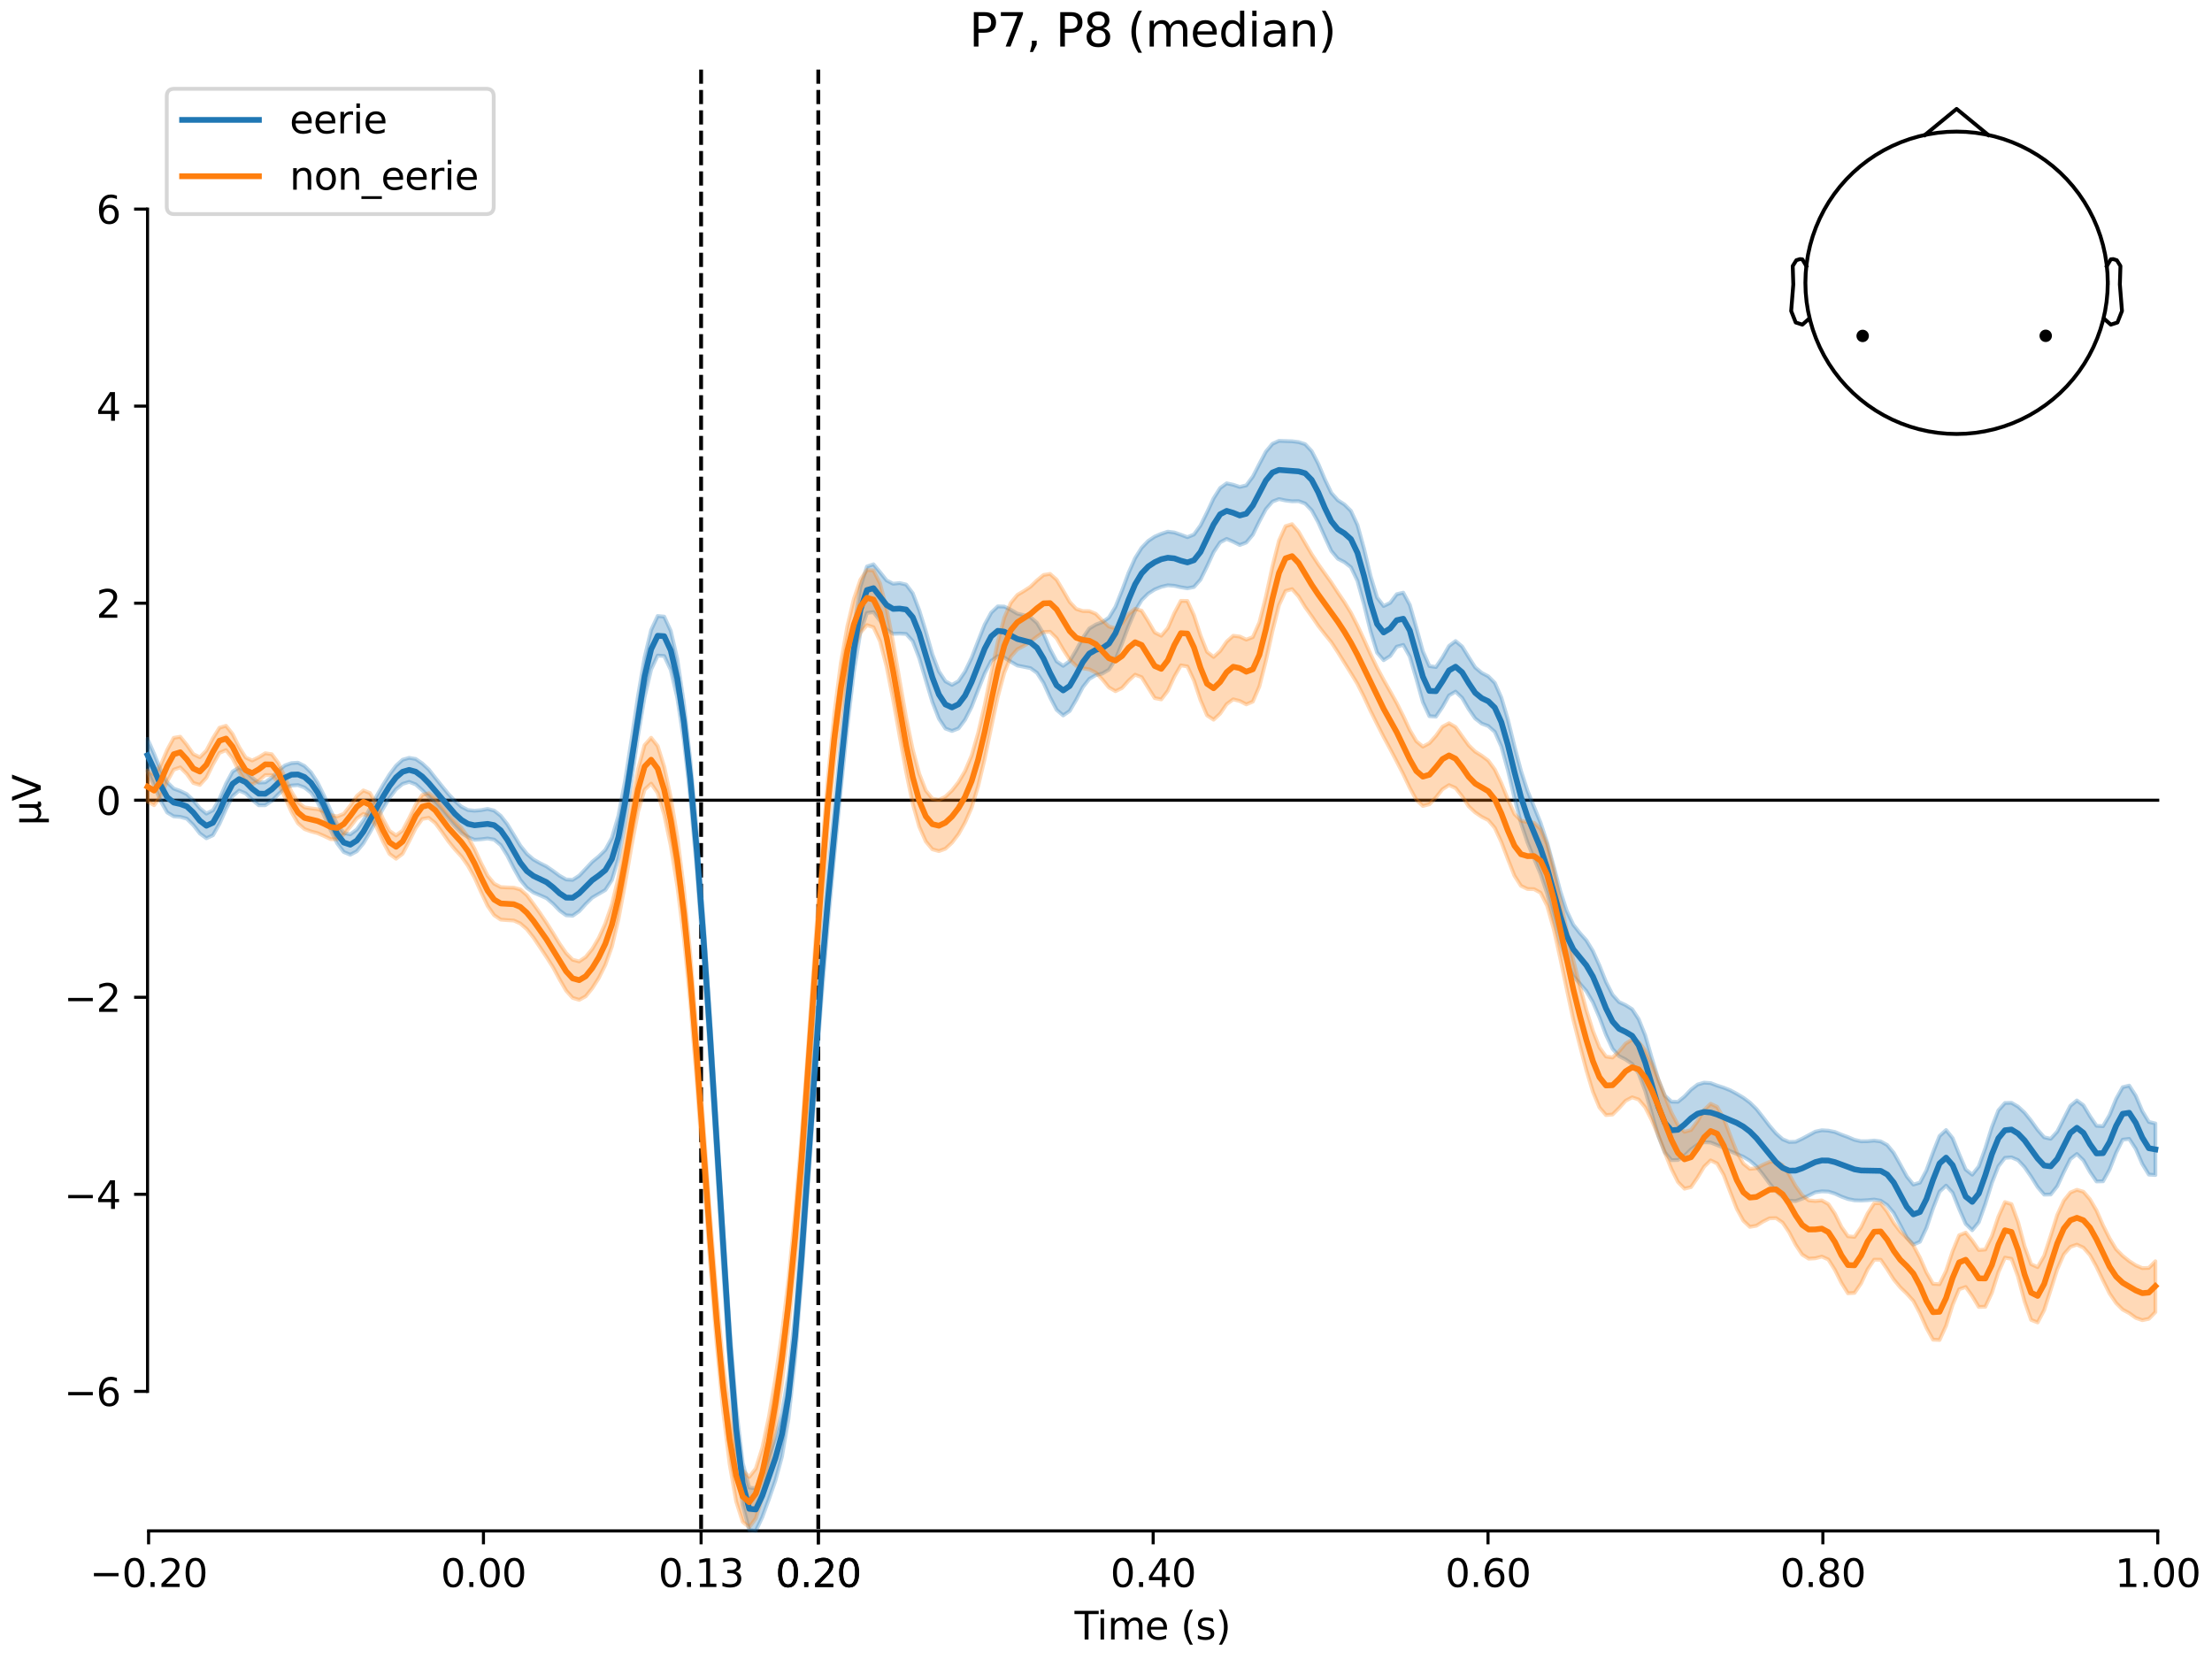 <?xml version="1.0" encoding="utf-8" standalone="no"?>
<!DOCTYPE svg PUBLIC "-//W3C//DTD SVG 1.1//EN"
  "http://www.w3.org/Graphics/SVG/1.1/DTD/svg11.dtd">
<svg xmlns:xlink="http://www.w3.org/1999/xlink" width="576pt" height="432pt" viewBox="0 0 576 432" xmlns="http://www.w3.org/2000/svg" version="1.1">
 <defs>
  <style type="text/css">*{stroke-linejoin: round; stroke-linecap: butt}</style>
 </defs>
 <g id="figure_1">
  <g id="patch_1">
   <path d="M 0 432 
L 576 432 
L 576 0 
L 0 0 
z
" style="fill: #ffffff"/>
  </g>
  <g id="axes_1">
   <g id="patch_2">
    <path d="M 38.421 398.644 
L 561.867 398.644 
L 561.867 18.118 
L 38.421 18.118 
L 38.421 398.644 
z
" style="fill: none; opacity: 0"/>
   </g>
   <g id="patch_3">
    <path d="M 38.421 362.311 
L 38.421 54.45 
" style="fill: none; stroke: #000000; stroke-width: 0.8; stroke-linejoin: miter; stroke-linecap: square"/>
   </g>
   <g id="LineCollection_1">
    <path d="M 182.566 18.118 
L 182.566 398.644 
" clip-path="url(#pea75d09c4b)" style="fill: none; stroke-dasharray: 3.7,1.6; stroke-dashoffset: 0; stroke: #000000"/>
    <path d="M 213.084 18.118 
L 213.084 398.644 
" clip-path="url(#pea75d09c4b)" style="fill: none; stroke-dasharray: 3.7,1.6; stroke-dashoffset: 0; stroke: #000000"/>
   </g>
   <g id="matplotlib.axis_1">
    <g id="xtick_1">
     <g id="line2d_1">
      <defs>
       <path id="me9021cdb0f" d="M 0 0 
L 0 3.5 
" style="stroke: #000000; stroke-width: 0.8"/>
      </defs>
      <g>
       <use xlink:href="#me9021cdb0f" x="38.693" y="398.644" style="stroke: #000000; stroke-width: 0.8"/>
      </g>
     </g>
     <g id="text_1">
      <!-- −0.20 -->
      <g transform="translate(23.37 413.242) scale(0.1 -0.1)">
       <defs>
        <path id="DejaVuSans-2212" d="M 678 2272 
L 4684 2272 
L 4684 1741 
L 678 1741 
L 678 2272 
z
" transform="scale(0.016)"/>
        <path id="DejaVuSans-30" d="M 2034 4250 
Q 1547 4250 1301 3770 
Q 1056 3291 1056 2328 
Q 1056 1369 1301 889 
Q 1547 409 2034 409 
Q 2525 409 2770 889 
Q 3016 1369 3016 2328 
Q 3016 3291 2770 3770 
Q 2525 4250 2034 4250 
z
M 2034 4750 
Q 2819 4750 3233 4129 
Q 3647 3509 3647 2328 
Q 3647 1150 3233 529 
Q 2819 -91 2034 -91 
Q 1250 -91 836 529 
Q 422 1150 422 2328 
Q 422 3509 836 4129 
Q 1250 4750 2034 4750 
z
" transform="scale(0.016)"/>
        <path id="DejaVuSans-2e" d="M 684 794 
L 1344 794 
L 1344 0 
L 684 0 
L 684 794 
z
" transform="scale(0.016)"/>
        <path id="DejaVuSans-32" d="M 1228 531 
L 3431 531 
L 3431 0 
L 469 0 
L 469 531 
Q 828 903 1448 1529 
Q 2069 2156 2228 2338 
Q 2531 2678 2651 2914 
Q 2772 3150 2772 3378 
Q 2772 3750 2511 3984 
Q 2250 4219 1831 4219 
Q 1534 4219 1204 4116 
Q 875 4013 500 3803 
L 500 4441 
Q 881 4594 1212 4672 
Q 1544 4750 1819 4750 
Q 2544 4750 2975 4387 
Q 3406 4025 3406 3419 
Q 3406 3131 3298 2873 
Q 3191 2616 2906 2266 
Q 2828 2175 2409 1742 
Q 1991 1309 1228 531 
z
" transform="scale(0.016)"/>
       </defs>
       <use xlink:href="#DejaVuSans-2212"/>
       <use xlink:href="#DejaVuSans-30" transform="translate(83.789 0)"/>
       <use xlink:href="#DejaVuSans-2e" transform="translate(147.412 0)"/>
       <use xlink:href="#DejaVuSans-32" transform="translate(179.199 0)"/>
       <use xlink:href="#DejaVuSans-30" transform="translate(242.822 0)"/>
      </g>
     </g>
    </g>
    <g id="xtick_2">
     <g id="line2d_2">
      <g>
       <use xlink:href="#me9021cdb0f" x="125.889" y="398.644" style="stroke: #000000; stroke-width: 0.8"/>
      </g>
     </g>
     <g id="text_2">
      <!-- 0.00 -->
      <g transform="translate(114.756 413.242) scale(0.1 -0.1)">
       <use xlink:href="#DejaVuSans-30"/>
       <use xlink:href="#DejaVuSans-2e" transform="translate(63.623 0)"/>
       <use xlink:href="#DejaVuSans-30" transform="translate(95.41 0)"/>
       <use xlink:href="#DejaVuSans-30" transform="translate(159.033 0)"/>
      </g>
     </g>
    </g>
    <g id="xtick_3">
     <g id="line2d_3">
      <g>
       <use xlink:href="#me9021cdb0f" x="182.566" y="398.644" style="stroke: #000000; stroke-width: 0.8"/>
      </g>
     </g>
     <g id="text_3">
      <!-- 0.13 -->
      <g transform="translate(171.433 413.242) scale(0.1 -0.1)">
       <defs>
        <path id="DejaVuSans-31" d="M 794 531 
L 1825 531 
L 1825 4091 
L 703 3866 
L 703 4441 
L 1819 4666 
L 2450 4666 
L 2450 531 
L 3481 531 
L 3481 0 
L 794 0 
L 794 531 
z
" transform="scale(0.016)"/>
        <path id="DejaVuSans-33" d="M 2597 2516 
Q 3050 2419 3304 2112 
Q 3559 1806 3559 1356 
Q 3559 666 3084 287 
Q 2609 -91 1734 -91 
Q 1441 -91 1130 -33 
Q 819 25 488 141 
L 488 750 
Q 750 597 1062 519 
Q 1375 441 1716 441 
Q 2309 441 2620 675 
Q 2931 909 2931 1356 
Q 2931 1769 2642 2001 
Q 2353 2234 1838 2234 
L 1294 2234 
L 1294 2753 
L 1863 2753 
Q 2328 2753 2575 2939 
Q 2822 3125 2822 3475 
Q 2822 3834 2567 4026 
Q 2313 4219 1838 4219 
Q 1578 4219 1281 4162 
Q 984 4106 628 3988 
L 628 4550 
Q 988 4650 1302 4700 
Q 1616 4750 1894 4750 
Q 2613 4750 3031 4423 
Q 3450 4097 3450 3541 
Q 3450 3153 3228 2886 
Q 3006 2619 2597 2516 
z
" transform="scale(0.016)"/>
       </defs>
       <use xlink:href="#DejaVuSans-30"/>
       <use xlink:href="#DejaVuSans-2e" transform="translate(63.623 0)"/>
       <use xlink:href="#DejaVuSans-31" transform="translate(95.41 0)"/>
       <use xlink:href="#DejaVuSans-33" transform="translate(159.033 0)"/>
      </g>
     </g>
    </g>
    <g id="xtick_4">
     <g id="line2d_4">
      <g>
       <use xlink:href="#me9021cdb0f" x="213.084" y="398.644" style="stroke: #000000; stroke-width: 0.8"/>
      </g>
     </g>
     <g id="text_4">
      <!-- 0.20 -->
      <g transform="translate(201.952 413.242) scale(0.1 -0.1)">
       <use xlink:href="#DejaVuSans-30"/>
       <use xlink:href="#DejaVuSans-2e" transform="translate(63.623 0)"/>
       <use xlink:href="#DejaVuSans-32" transform="translate(95.41 0)"/>
       <use xlink:href="#DejaVuSans-30" transform="translate(159.033 0)"/>
      </g>
     </g>
    </g>
    <g id="xtick_5">
     <g id="line2d_5">
      <g>
       <use xlink:href="#me9021cdb0f" x="213.084" y="398.644" style="stroke: #000000; stroke-width: 0.8"/>
      </g>
     </g>
     <g id="text_5">
      <!-- 0.20 -->
      <g transform="translate(201.952 413.242) scale(0.1 -0.1)">
       <use xlink:href="#DejaVuSans-30"/>
       <use xlink:href="#DejaVuSans-2e" transform="translate(63.623 0)"/>
       <use xlink:href="#DejaVuSans-32" transform="translate(95.41 0)"/>
       <use xlink:href="#DejaVuSans-30" transform="translate(159.033 0)"/>
      </g>
     </g>
    </g>
    <g id="xtick_6">
     <g id="line2d_6">
      <g>
       <use xlink:href="#me9021cdb0f" x="300.28" y="398.644" style="stroke: #000000; stroke-width: 0.8"/>
      </g>
     </g>
     <g id="text_6">
      <!-- 0.40 -->
      <g transform="translate(289.147 413.242) scale(0.1 -0.1)">
       <defs>
        <path id="DejaVuSans-34" d="M 2419 4116 
L 825 1625 
L 2419 1625 
L 2419 4116 
z
M 2253 4666 
L 3047 4666 
L 3047 1625 
L 3713 1625 
L 3713 1100 
L 3047 1100 
L 3047 0 
L 2419 0 
L 2419 1100 
L 313 1100 
L 313 1709 
L 2253 4666 
z
" transform="scale(0.016)"/>
       </defs>
       <use xlink:href="#DejaVuSans-30"/>
       <use xlink:href="#DejaVuSans-2e" transform="translate(63.623 0)"/>
       <use xlink:href="#DejaVuSans-34" transform="translate(95.41 0)"/>
       <use xlink:href="#DejaVuSans-30" transform="translate(159.033 0)"/>
      </g>
     </g>
    </g>
    <g id="xtick_7">
     <g id="line2d_7">
      <g>
       <use xlink:href="#me9021cdb0f" x="387.476" y="398.644" style="stroke: #000000; stroke-width: 0.8"/>
      </g>
     </g>
     <g id="text_7">
      <!-- 0.60 -->
      <g transform="translate(376.343 413.242) scale(0.1 -0.1)">
       <defs>
        <path id="DejaVuSans-36" d="M 2113 2584 
Q 1688 2584 1439 2293 
Q 1191 2003 1191 1497 
Q 1191 994 1439 701 
Q 1688 409 2113 409 
Q 2538 409 2786 701 
Q 3034 994 3034 1497 
Q 3034 2003 2786 2293 
Q 2538 2584 2113 2584 
z
M 3366 4563 
L 3366 3988 
Q 3128 4100 2886 4159 
Q 2644 4219 2406 4219 
Q 1781 4219 1451 3797 
Q 1122 3375 1075 2522 
Q 1259 2794 1537 2939 
Q 1816 3084 2150 3084 
Q 2853 3084 3261 2657 
Q 3669 2231 3669 1497 
Q 3669 778 3244 343 
Q 2819 -91 2113 -91 
Q 1303 -91 875 529 
Q 447 1150 447 2328 
Q 447 3434 972 4092 
Q 1497 4750 2381 4750 
Q 2619 4750 2861 4703 
Q 3103 4656 3366 4563 
z
" transform="scale(0.016)"/>
       </defs>
       <use xlink:href="#DejaVuSans-30"/>
       <use xlink:href="#DejaVuSans-2e" transform="translate(63.623 0)"/>
       <use xlink:href="#DejaVuSans-36" transform="translate(95.41 0)"/>
       <use xlink:href="#DejaVuSans-30" transform="translate(159.033 0)"/>
      </g>
     </g>
    </g>
    <g id="xtick_8">
     <g id="line2d_8">
      <g>
       <use xlink:href="#me9021cdb0f" x="474.671" y="398.644" style="stroke: #000000; stroke-width: 0.8"/>
      </g>
     </g>
     <g id="text_8">
      <!-- 0.80 -->
      <g transform="translate(463.538 413.242) scale(0.1 -0.1)">
       <defs>
        <path id="DejaVuSans-38" d="M 2034 2216 
Q 1584 2216 1326 1975 
Q 1069 1734 1069 1313 
Q 1069 891 1326 650 
Q 1584 409 2034 409 
Q 2484 409 2743 651 
Q 3003 894 3003 1313 
Q 3003 1734 2745 1975 
Q 2488 2216 2034 2216 
z
M 1403 2484 
Q 997 2584 770 2862 
Q 544 3141 544 3541 
Q 544 4100 942 4425 
Q 1341 4750 2034 4750 
Q 2731 4750 3128 4425 
Q 3525 4100 3525 3541 
Q 3525 3141 3298 2862 
Q 3072 2584 2669 2484 
Q 3125 2378 3379 2068 
Q 3634 1759 3634 1313 
Q 3634 634 3220 271 
Q 2806 -91 2034 -91 
Q 1263 -91 848 271 
Q 434 634 434 1313 
Q 434 1759 690 2068 
Q 947 2378 1403 2484 
z
M 1172 3481 
Q 1172 3119 1398 2916 
Q 1625 2713 2034 2713 
Q 2441 2713 2670 2916 
Q 2900 3119 2900 3481 
Q 2900 3844 2670 4047 
Q 2441 4250 2034 4250 
Q 1625 4250 1398 4047 
Q 1172 3844 1172 3481 
z
" transform="scale(0.016)"/>
       </defs>
       <use xlink:href="#DejaVuSans-30"/>
       <use xlink:href="#DejaVuSans-2e" transform="translate(63.623 0)"/>
       <use xlink:href="#DejaVuSans-38" transform="translate(95.41 0)"/>
       <use xlink:href="#DejaVuSans-30" transform="translate(159.033 0)"/>
      </g>
     </g>
    </g>
    <g id="xtick_9">
     <g id="line2d_9">
      <g>
       <use xlink:href="#me9021cdb0f" x="561.867" y="398.644" style="stroke: #000000; stroke-width: 0.8"/>
      </g>
     </g>
     <g id="text_9">
      <!-- 1.00 -->
      <g transform="translate(550.734 413.242) scale(0.1 -0.1)">
       <use xlink:href="#DejaVuSans-31"/>
       <use xlink:href="#DejaVuSans-2e" transform="translate(63.623 0)"/>
       <use xlink:href="#DejaVuSans-30" transform="translate(95.41 0)"/>
       <use xlink:href="#DejaVuSans-30" transform="translate(159.033 0)"/>
      </g>
     </g>
    </g>
    <g id="text_10">
     <!-- Time (s) -->
     <g transform="translate(279.815 426.92) scale(0.1 -0.1)">
      <defs>
       <path id="DejaVuSans-54" d="M -19 4666 
L 3928 4666 
L 3928 4134 
L 2272 4134 
L 2272 0 
L 1638 0 
L 1638 4134 
L -19 4134 
L -19 4666 
z
" transform="scale(0.016)"/>
       <path id="DejaVuSans-69" d="M 603 3500 
L 1178 3500 
L 1178 0 
L 603 0 
L 603 3500 
z
M 603 4863 
L 1178 4863 
L 1178 4134 
L 603 4134 
L 603 4863 
z
" transform="scale(0.016)"/>
       <path id="DejaVuSans-6d" d="M 3328 2828 
Q 3544 3216 3844 3400 
Q 4144 3584 4550 3584 
Q 5097 3584 5394 3201 
Q 5691 2819 5691 2113 
L 5691 0 
L 5113 0 
L 5113 2094 
Q 5113 2597 4934 2840 
Q 4756 3084 4391 3084 
Q 3944 3084 3684 2787 
Q 3425 2491 3425 1978 
L 3425 0 
L 2847 0 
L 2847 2094 
Q 2847 2600 2669 2842 
Q 2491 3084 2119 3084 
Q 1678 3084 1418 2786 
Q 1159 2488 1159 1978 
L 1159 0 
L 581 0 
L 581 3500 
L 1159 3500 
L 1159 2956 
Q 1356 3278 1631 3431 
Q 1906 3584 2284 3584 
Q 2666 3584 2933 3390 
Q 3200 3197 3328 2828 
z
" transform="scale(0.016)"/>
       <path id="DejaVuSans-65" d="M 3597 1894 
L 3597 1613 
L 953 1613 
Q 991 1019 1311 708 
Q 1631 397 2203 397 
Q 2534 397 2845 478 
Q 3156 559 3463 722 
L 3463 178 
Q 3153 47 2828 -22 
Q 2503 -91 2169 -91 
Q 1331 -91 842 396 
Q 353 884 353 1716 
Q 353 2575 817 3079 
Q 1281 3584 2069 3584 
Q 2775 3584 3186 3129 
Q 3597 2675 3597 1894 
z
M 3022 2063 
Q 3016 2534 2758 2815 
Q 2500 3097 2075 3097 
Q 1594 3097 1305 2825 
Q 1016 2553 972 2059 
L 3022 2063 
z
" transform="scale(0.016)"/>
       <path id="DejaVuSans-20" transform="scale(0.016)"/>
       <path id="DejaVuSans-28" d="M 1984 4856 
Q 1566 4138 1362 3434 
Q 1159 2731 1159 2009 
Q 1159 1288 1364 580 
Q 1569 -128 1984 -844 
L 1484 -844 
Q 1016 -109 783 600 
Q 550 1309 550 2009 
Q 550 2706 781 3412 
Q 1013 4119 1484 4856 
L 1984 4856 
z
" transform="scale(0.016)"/>
       <path id="DejaVuSans-73" d="M 2834 3397 
L 2834 2853 
Q 2591 2978 2328 3040 
Q 2066 3103 1784 3103 
Q 1356 3103 1142 2972 
Q 928 2841 928 2578 
Q 928 2378 1081 2264 
Q 1234 2150 1697 2047 
L 1894 2003 
Q 2506 1872 2764 1633 
Q 3022 1394 3022 966 
Q 3022 478 2636 193 
Q 2250 -91 1575 -91 
Q 1294 -91 989 -36 
Q 684 19 347 128 
L 347 722 
Q 666 556 975 473 
Q 1284 391 1588 391 
Q 1994 391 2212 530 
Q 2431 669 2431 922 
Q 2431 1156 2273 1281 
Q 2116 1406 1581 1522 
L 1381 1569 
Q 847 1681 609 1914 
Q 372 2147 372 2553 
Q 372 3047 722 3315 
Q 1072 3584 1716 3584 
Q 2034 3584 2315 3537 
Q 2597 3491 2834 3397 
z
" transform="scale(0.016)"/>
       <path id="DejaVuSans-29" d="M 513 4856 
L 1013 4856 
Q 1481 4119 1714 3412 
Q 1947 2706 1947 2009 
Q 1947 1309 1714 600 
Q 1481 -109 1013 -844 
L 513 -844 
Q 928 -128 1133 580 
Q 1338 1288 1338 2009 
Q 1338 2731 1133 3434 
Q 928 4138 513 4856 
z
" transform="scale(0.016)"/>
      </defs>
      <use xlink:href="#DejaVuSans-54"/>
      <use xlink:href="#DejaVuSans-69" transform="translate(57.959 0)"/>
      <use xlink:href="#DejaVuSans-6d" transform="translate(85.742 0)"/>
      <use xlink:href="#DejaVuSans-65" transform="translate(183.154 0)"/>
      <use xlink:href="#DejaVuSans-20" transform="translate(244.678 0)"/>
      <use xlink:href="#DejaVuSans-28" transform="translate(276.465 0)"/>
      <use xlink:href="#DejaVuSans-73" transform="translate(315.479 0)"/>
      <use xlink:href="#DejaVuSans-29" transform="translate(367.578 0)"/>
     </g>
    </g>
   </g>
   <g id="matplotlib.axis_2">
    <g id="ytick_1">
     <g id="line2d_10">
      <defs>
       <path id="m547103c4f8" d="M 0 0 
L -3.5 0 
" style="stroke: #000000; stroke-width: 0.8"/>
      </defs>
      <g>
       <use xlink:href="#m547103c4f8" x="38.421" y="362.311" style="stroke: #000000; stroke-width: 0.8"/>
      </g>
     </g>
     <g id="text_11">
      <!-- −6 -->
      <g transform="translate(16.678 366.111) scale(0.1 -0.1)">
       <use xlink:href="#DejaVuSans-2212"/>
       <use xlink:href="#DejaVuSans-36" transform="translate(83.789 0)"/>
      </g>
     </g>
    </g>
    <g id="ytick_2">
     <g id="line2d_11">
      <g>
       <use xlink:href="#m547103c4f8" x="38.421" y="311.001" style="stroke: #000000; stroke-width: 0.8"/>
      </g>
     </g>
     <g id="text_12">
      <!-- −4 -->
      <g transform="translate(16.678 314.8) scale(0.1 -0.1)">
       <use xlink:href="#DejaVuSans-2212"/>
       <use xlink:href="#DejaVuSans-34" transform="translate(83.789 0)"/>
      </g>
     </g>
    </g>
    <g id="ytick_3">
     <g id="line2d_12">
      <g>
       <use xlink:href="#m547103c4f8" x="38.421" y="259.691" style="stroke: #000000; stroke-width: 0.8"/>
      </g>
     </g>
     <g id="text_13">
      <!-- −2 -->
      <g transform="translate(16.678 263.49) scale(0.1 -0.1)">
       <use xlink:href="#DejaVuSans-2212"/>
       <use xlink:href="#DejaVuSans-32" transform="translate(83.789 0)"/>
      </g>
     </g>
    </g>
    <g id="ytick_4">
     <g id="line2d_13">
      <g>
       <use xlink:href="#m547103c4f8" x="38.421" y="208.381" style="stroke: #000000; stroke-width: 0.8"/>
      </g>
     </g>
     <g id="text_14">
      <!-- 0 -->
      <g transform="translate(25.058 212.18) scale(0.1 -0.1)">
       <use xlink:href="#DejaVuSans-30"/>
      </g>
     </g>
    </g>
    <g id="ytick_5">
     <g id="line2d_14">
      <g>
       <use xlink:href="#m547103c4f8" x="38.421" y="157.071" style="stroke: #000000; stroke-width: 0.8"/>
      </g>
     </g>
     <g id="text_15">
      <!-- 2 -->
      <g transform="translate(25.058 160.87) scale(0.1 -0.1)">
       <use xlink:href="#DejaVuSans-32"/>
      </g>
     </g>
    </g>
    <g id="ytick_6">
     <g id="line2d_15">
      <g>
       <use xlink:href="#m547103c4f8" x="38.421" y="105.761" style="stroke: #000000; stroke-width: 0.8"/>
      </g>
     </g>
     <g id="text_16">
      <!-- 4 -->
      <g transform="translate(25.058 109.56) scale(0.1 -0.1)">
       <use xlink:href="#DejaVuSans-34"/>
      </g>
     </g>
    </g>
    <g id="ytick_7">
     <g id="line2d_16">
      <g>
       <use xlink:href="#m547103c4f8" x="38.421" y="54.45" style="stroke: #000000; stroke-width: 0.8"/>
      </g>
     </g>
     <g id="text_17">
      <!-- 6 -->
      <g transform="translate(25.058 58.25) scale(0.1 -0.1)">
       <use xlink:href="#DejaVuSans-36"/>
      </g>
     </g>
    </g>
    <g id="text_18">
     <!-- µV -->
     <g transform="translate(10.599 214.982) rotate(-90) scale(0.1 -0.1)">
      <defs>
       <path id="DejaVuSans-b5" d="M 544 -1331 
L 544 3500 
L 1119 3500 
L 1119 1325 
Q 1119 872 1334 640 
Q 1550 409 1972 409 
Q 2434 409 2667 671 
Q 2900 934 2900 1459 
L 2900 3500 
L 3475 3500 
L 3475 806 
Q 3475 619 3529 530 
Q 3584 441 3700 441 
Q 3728 441 3778 458 
Q 3828 475 3916 513 
L 3916 50 
Q 3788 -22 3673 -56 
Q 3559 -91 3450 -91 
Q 3234 -91 3106 31 
Q 2978 153 2931 403 
Q 2775 156 2548 32 
Q 2322 -91 2016 -91 
Q 1697 -91 1473 31 
Q 1250 153 1119 397 
L 1119 -1331 
L 544 -1331 
z
" transform="scale(0.016)"/>
       <path id="DejaVuSans-56" d="M 1831 0 
L 50 4666 
L 709 4666 
L 2188 738 
L 3669 4666 
L 4325 4666 
L 2547 0 
L 1831 0 
z
" transform="scale(0.016)"/>
      </defs>
      <use xlink:href="#DejaVuSans-b5"/>
      <use xlink:href="#DejaVuSans-56" transform="translate(63.623 0)"/>
     </g>
    </g>
   </g>
   <g id="patch_4">
    <path d="M 38.693 398.644 
L 561.867 398.644 
" style="fill: none; stroke: #000000; stroke-width: 0.8; stroke-linejoin: miter; stroke-linecap: square"/>
   </g>
   <g id="patch_5">
    <path d="M 38.421 208.381 
L 561.867 208.381 
" style="fill: none; stroke: #000000; stroke-width: 0.8; stroke-linejoin: miter; stroke-linecap: square"/>
   </g>
   <g id="text_19">
    <!-- P7, P8 (median) -->
    <g transform="translate(252.379 12.118) scale(0.12 -0.12)">
     <defs>
      <path id="DejaVuSans-50" d="M 1259 4147 
L 1259 2394 
L 2053 2394 
Q 2494 2394 2734 2622 
Q 2975 2850 2975 3272 
Q 2975 3691 2734 3919 
Q 2494 4147 2053 4147 
L 1259 4147 
z
M 628 4666 
L 2053 4666 
Q 2838 4666 3239 4311 
Q 3641 3956 3641 3272 
Q 3641 2581 3239 2228 
Q 2838 1875 2053 1875 
L 1259 1875 
L 1259 0 
L 628 0 
L 628 4666 
z
" transform="scale(0.016)"/>
      <path id="DejaVuSans-37" d="M 525 4666 
L 3525 4666 
L 3525 4397 
L 1831 0 
L 1172 0 
L 2766 4134 
L 525 4134 
L 525 4666 
z
" transform="scale(0.016)"/>
      <path id="DejaVuSans-2c" d="M 750 794 
L 1409 794 
L 1409 256 
L 897 -744 
L 494 -744 
L 750 256 
L 750 794 
z
" transform="scale(0.016)"/>
      <path id="DejaVuSans-64" d="M 2906 2969 
L 2906 4863 
L 3481 4863 
L 3481 0 
L 2906 0 
L 2906 525 
Q 2725 213 2448 61 
Q 2172 -91 1784 -91 
Q 1150 -91 751 415 
Q 353 922 353 1747 
Q 353 2572 751 3078 
Q 1150 3584 1784 3584 
Q 2172 3584 2448 3432 
Q 2725 3281 2906 2969 
z
M 947 1747 
Q 947 1113 1208 752 
Q 1469 391 1925 391 
Q 2381 391 2643 752 
Q 2906 1113 2906 1747 
Q 2906 2381 2643 2742 
Q 2381 3103 1925 3103 
Q 1469 3103 1208 2742 
Q 947 2381 947 1747 
z
" transform="scale(0.016)"/>
      <path id="DejaVuSans-61" d="M 2194 1759 
Q 1497 1759 1228 1600 
Q 959 1441 959 1056 
Q 959 750 1161 570 
Q 1363 391 1709 391 
Q 2188 391 2477 730 
Q 2766 1069 2766 1631 
L 2766 1759 
L 2194 1759 
z
M 3341 1997 
L 3341 0 
L 2766 0 
L 2766 531 
Q 2569 213 2275 61 
Q 1981 -91 1556 -91 
Q 1019 -91 701 211 
Q 384 513 384 1019 
Q 384 1609 779 1909 
Q 1175 2209 1959 2209 
L 2766 2209 
L 2766 2266 
Q 2766 2663 2505 2880 
Q 2244 3097 1772 3097 
Q 1472 3097 1187 3025 
Q 903 2953 641 2809 
L 641 3341 
Q 956 3463 1253 3523 
Q 1550 3584 1831 3584 
Q 2591 3584 2966 3190 
Q 3341 2797 3341 1997 
z
" transform="scale(0.016)"/>
      <path id="DejaVuSans-6e" d="M 3513 2113 
L 3513 0 
L 2938 0 
L 2938 2094 
Q 2938 2591 2744 2837 
Q 2550 3084 2163 3084 
Q 1697 3084 1428 2787 
Q 1159 2491 1159 1978 
L 1159 0 
L 581 0 
L 581 3500 
L 1159 3500 
L 1159 2956 
Q 1366 3272 1645 3428 
Q 1925 3584 2291 3584 
Q 2894 3584 3203 3211 
Q 3513 2838 3513 2113 
z
" transform="scale(0.016)"/>
     </defs>
     <use xlink:href="#DejaVuSans-50"/>
     <use xlink:href="#DejaVuSans-37" transform="translate(60.303 0)"/>
     <use xlink:href="#DejaVuSans-2c" transform="translate(123.926 0)"/>
     <use xlink:href="#DejaVuSans-20" transform="translate(155.713 0)"/>
     <use xlink:href="#DejaVuSans-50" transform="translate(187.5 0)"/>
     <use xlink:href="#DejaVuSans-38" transform="translate(247.803 0)"/>
     <use xlink:href="#DejaVuSans-20" transform="translate(311.426 0)"/>
     <use xlink:href="#DejaVuSans-28" transform="translate(343.213 0)"/>
     <use xlink:href="#DejaVuSans-6d" transform="translate(382.227 0)"/>
     <use xlink:href="#DejaVuSans-65" transform="translate(479.639 0)"/>
     <use xlink:href="#DejaVuSans-64" transform="translate(541.162 0)"/>
     <use xlink:href="#DejaVuSans-69" transform="translate(604.639 0)"/>
     <use xlink:href="#DejaVuSans-61" transform="translate(632.422 0)"/>
     <use xlink:href="#DejaVuSans-6e" transform="translate(693.701 0)"/>
     <use xlink:href="#DejaVuSans-29" transform="translate(757.08 0)"/>
    </g>
   </g>
   <g id="legend_1">
    <g id="patch_6">
     <path d="M 45.421 55.753 
L 126.563 55.753 
Q 128.563 55.753 128.563 53.753 
L 128.563 25.118 
Q 128.563 23.118 126.563 23.118 
L 45.421 23.118 
Q 43.421 23.118 43.421 25.118 
L 43.421 53.753 
Q 43.421 55.753 45.421 55.753 
z
" style="fill: #ffffff; opacity: 0.8; stroke: #cccccc; stroke-linejoin: miter"/>
    </g>
    <g id="line2d_17">
     <path d="M 47.421 31.217 
L 57.421 31.217 
L 67.421 31.217 
" style="fill: none; stroke: #1f77b4; stroke-width: 1.5; stroke-linecap: square"/>
    </g>
    <g id="text_20">
     <!-- eerie -->
     <g transform="translate(75.421 34.717) scale(0.1 -0.1)">
      <defs>
       <path id="DejaVuSans-72" d="M 2631 2963 
Q 2534 3019 2420 3045 
Q 2306 3072 2169 3072 
Q 1681 3072 1420 2755 
Q 1159 2438 1159 1844 
L 1159 0 
L 581 0 
L 581 3500 
L 1159 3500 
L 1159 2956 
Q 1341 3275 1631 3429 
Q 1922 3584 2338 3584 
Q 2397 3584 2469 3576 
Q 2541 3569 2628 3553 
L 2631 2963 
z
" transform="scale(0.016)"/>
      </defs>
      <use xlink:href="#DejaVuSans-65"/>
      <use xlink:href="#DejaVuSans-65" transform="translate(61.523 0)"/>
      <use xlink:href="#DejaVuSans-72" transform="translate(123.047 0)"/>
      <use xlink:href="#DejaVuSans-69" transform="translate(164.16 0)"/>
      <use xlink:href="#DejaVuSans-65" transform="translate(191.943 0)"/>
     </g>
    </g>
    <g id="line2d_18">
     <path d="M 47.421 45.895 
L 57.421 45.895 
L 67.421 45.895 
" style="fill: none; stroke: #ff7f0e; stroke-width: 1.5; stroke-linecap: square"/>
    </g>
    <g id="text_21">
     <!-- non_eerie -->
     <g transform="translate(75.421 49.395) scale(0.1 -0.1)">
      <defs>
       <path id="DejaVuSans-6f" d="M 1959 3097 
Q 1497 3097 1228 2736 
Q 959 2375 959 1747 
Q 959 1119 1226 758 
Q 1494 397 1959 397 
Q 2419 397 2687 759 
Q 2956 1122 2956 1747 
Q 2956 2369 2687 2733 
Q 2419 3097 1959 3097 
z
M 1959 3584 
Q 2709 3584 3137 3096 
Q 3566 2609 3566 1747 
Q 3566 888 3137 398 
Q 2709 -91 1959 -91 
Q 1206 -91 779 398 
Q 353 888 353 1747 
Q 353 2609 779 3096 
Q 1206 3584 1959 3584 
z
" transform="scale(0.016)"/>
       <path id="DejaVuSans-5f" d="M 3263 -1063 
L 3263 -1509 
L -63 -1509 
L -63 -1063 
L 3263 -1063 
z
" transform="scale(0.016)"/>
      </defs>
      <use xlink:href="#DejaVuSans-6e"/>
      <use xlink:href="#DejaVuSans-6f" transform="translate(63.379 0)"/>
      <use xlink:href="#DejaVuSans-6e" transform="translate(124.561 0)"/>
      <use xlink:href="#DejaVuSans-5f" transform="translate(187.939 0)"/>
      <use xlink:href="#DejaVuSans-65" transform="translate(237.939 0)"/>
      <use xlink:href="#DejaVuSans-65" transform="translate(299.463 0)"/>
      <use xlink:href="#DejaVuSans-72" transform="translate(360.986 0)"/>
      <use xlink:href="#DejaVuSans-69" transform="translate(402.1 0)"/>
      <use xlink:href="#DejaVuSans-65" transform="translate(429.883 0)"/>
     </g>
    </g>
   </g>
   <g id="FillBetweenPolyCollection_1">
    <defs>
     <path id="mbe1c8d0588" d="M 38.421 -239.609 
L 38.421 -231.106 
L 40.124 -227.489 
L 41.827 -223.441 
L 43.53 -220.445 
L 45.233 -219.419 
L 46.936 -219.289 
L 48.639 -218.824 
L 50.342 -217.156 
L 52.045 -214.961 
L 53.748 -213.715 
L 55.451 -214.502 
L 57.154 -217.476 
L 58.857 -221.297 
L 60.56 -224.679 
L 62.263 -226.129 
L 63.966 -225.407 
L 65.669 -223.744 
L 67.372 -222.315 
L 69.075 -222.313 
L 70.778 -223.451 
L 72.481 -225.182 
L 74.184 -226.716 
L 75.887 -227.444 
L 77.59 -227.562 
L 79.294 -226.938 
L 80.997 -225.564 
L 82.7 -223.115 
L 84.403 -219.631 
L 86.106 -215.795 
L 87.809 -212.38 
L 89.512 -210.137 
L 91.215 -209.432 
L 92.918 -210.332 
L 94.621 -212.373 
L 96.324 -215.243 
L 98.027 -218.347 
L 99.73 -221.415 
L 101.433 -224.259 
L 103.136 -226.483 
L 104.839 -227.876 
L 106.542 -228.394 
L 108.245 -227.749 
L 109.948 -226.248 
L 111.651 -224.504 
L 113.354 -222.637 
L 115.057 -220.752 
L 116.76 -218.708 
L 118.463 -216.796 
L 120.166 -215.088 
L 121.87 -214.01 
L 123.573 -213.328 
L 125.276 -213.452 
L 126.979 -213.659 
L 128.682 -213.363 
L 130.385 -211.948 
L 132.088 -209.234 
L 133.791 -205.893 
L 135.494 -202.865 
L 137.197 -200.813 
L 138.9 -199.6 
L 140.603 -198.869 
L 142.306 -198.111 
L 144.009 -196.667 
L 145.712 -194.887 
L 147.415 -193.656 
L 149.118 -193.538 
L 150.821 -194.715 
L 152.524 -196.593 
L 154.227 -198.257 
L 155.93 -199.253 
L 157.633 -200.244 
L 159.336 -202.835 
L 161.039 -208.449 
L 162.742 -217.377 
L 164.446 -228.733 
L 166.149 -240.475 
L 167.852 -250.484 
L 169.555 -257.663 
L 171.258 -261.288 
L 172.961 -261.173 
L 174.664 -257.57 
L 176.367 -250.242 
L 178.07 -239.178 
L 179.773 -224.053 
L 181.476 -205.011 
L 183.179 -182.528 
L 184.882 -157.086 
L 186.585 -129.719 
L 188.288 -101.809 
L 189.991 -75.66 
L 191.694 -54.418 
L 193.397 -40.071 
L 195.1 -33.568 
L 196.803 -33.356 
L 198.506 -36.936 
L 200.209 -41.573 
L 201.912 -46.444 
L 203.615 -52.684 
L 205.318 -62.562 
L 207.022 -78.008 
L 208.725 -98.979 
L 210.428 -123.357 
L 212.131 -148.056 
L 213.834 -170.821 
L 215.537 -190.884 
L 217.24 -209.052 
L 218.943 -226.279 
L 220.646 -242.704 
L 222.349 -257.069 
L 224.052 -267.358 
L 225.755 -272.387 
L 227.458 -272.605 
L 229.161 -270.38 
L 230.864 -268.04 
L 232.567 -266.959 
L 234.27 -267.023 
L 235.973 -266.922 
L 237.676 -265.034 
L 239.379 -260.618 
L 241.082 -254.872 
L 242.785 -249.21 
L 244.488 -244.85 
L 246.191 -242.29 
L 247.894 -241.657 
L 249.598 -242.322 
L 251.301 -244.586 
L 253.004 -247.942 
L 254.707 -252.348 
L 256.41 -256.638 
L 258.113 -259.91 
L 259.816 -261.136 
L 261.519 -260.773 
L 263.222 -259.685 
L 264.925 -258.694 
L 266.628 -258.357 
L 268.331 -258.012 
L 270.034 -256.786 
L 271.737 -254.154 
L 273.44 -250.402 
L 275.143 -247.156 
L 276.846 -245.7 
L 278.549 -246.872 
L 280.252 -249.778 
L 281.955 -253.045 
L 283.658 -255.212 
L 285.361 -256.215 
L 287.064 -256.614 
L 288.767 -257.623 
L 290.47 -260.282 
L 292.174 -264.454 
L 293.877 -269.001 
L 295.58 -272.924 
L 297.283 -275.722 
L 298.986 -277.415 
L 300.689 -278.501 
L 302.392 -279.19 
L 304.095 -279.588 
L 305.798 -279.461 
L 307.501 -279.078 
L 309.204 -278.8 
L 310.907 -279.147 
L 312.61 -281.068 
L 314.313 -284.522 
L 316.016 -288.219 
L 317.719 -290.77 
L 319.422 -291.666 
L 321.125 -290.934 
L 322.828 -290.08 
L 324.531 -290.73 
L 326.234 -292.761 
L 327.937 -296.244 
L 329.64 -299.418 
L 331.343 -301.382 
L 333.046 -302.048 
L 334.75 -301.674 
L 336.453 -301.465 
L 338.156 -301.499 
L 339.859 -300.882 
L 341.562 -299.112 
L 343.265 -295.992 
L 344.968 -292.194 
L 346.671 -288.531 
L 348.374 -286.498 
L 350.077 -285.621 
L 351.78 -284.288 
L 353.483 -280.74 
L 355.186 -274.592 
L 356.889 -267.647 
L 358.592 -262.062 
L 360.295 -260.085 
L 361.998 -261.162 
L 363.701 -263.592 
L 365.404 -264.069 
L 367.107 -261.024 
L 368.81 -255.252 
L 370.513 -249.146 
L 372.216 -245.504 
L 373.919 -245.392 
L 375.622 -247.899 
L 377.326 -250.904 
L 379.029 -251.904 
L 380.732 -250.275 
L 382.435 -247.364 
L 384.138 -244.915 
L 385.841 -243.581 
L 387.544 -242.946 
L 389.247 -241.421 
L 390.95 -237.588 
L 392.653 -231.444 
L 394.356 -224.256 
L 396.059 -217.657 
L 397.762 -212.616 
L 399.465 -208.423 
L 401.168 -204.391 
L 402.871 -199.358 
L 404.574 -192.975 
L 406.277 -186.569 
L 407.98 -181.387 
L 409.683 -177.826 
L 411.386 -175.893 
L 413.089 -173.917 
L 414.792 -171.008 
L 416.495 -167.055 
L 418.198 -162.529 
L 419.902 -158.892 
L 421.605 -156.99 
L 423.308 -156.112 
L 425.011 -154.946 
L 426.714 -152.416 
L 428.417 -147.914 
L 430.12 -141.977 
L 431.823 -136.169 
L 433.526 -131.932 
L 435.229 -129.901 
L 436.932 -129.947 
L 438.635 -131.025 
L 440.338 -132.693 
L 442.041 -133.935 
L 443.744 -134.576 
L 445.447 -134.483 
L 447.15 -133.825 
L 448.853 -133.116 
L 450.556 -132.231 
L 452.259 -131.511 
L 453.962 -130.769 
L 455.665 -129.737 
L 457.368 -128.274 
L 459.071 -126.134 
L 460.774 -123.831 
L 462.478 -121.82 
L 464.181 -120.359 
L 465.884 -119.342 
L 467.587 -119.25 
L 469.29 -119.872 
L 470.993 -120.685 
L 472.696 -121.532 
L 474.399 -121.776 
L 476.102 -121.71 
L 477.805 -121.195 
L 479.508 -120.403 
L 481.211 -119.777 
L 482.914 -119.438 
L 484.617 -119.379 
L 486.32 -119.474 
L 488.023 -119.641 
L 489.726 -119.332 
L 491.429 -118.183 
L 493.132 -116.121 
L 494.835 -112.966 
L 496.538 -109.727 
L 498.241 -107.914 
L 499.944 -108.648 
L 501.647 -112.262 
L 503.35 -117.308 
L 505.054 -121.695 
L 506.757 -123.269 
L 508.46 -121.413 
L 510.163 -117.173 
L 511.866 -113.303 
L 513.569 -111.65 
L 515.272 -113.724 
L 516.975 -118.504 
L 518.678 -123.966 
L 520.381 -128.309 
L 522.084 -130.493 
L 523.787 -130.623 
L 525.49 -129.897 
L 527.193 -128.07 
L 528.896 -125.615 
L 530.599 -122.891 
L 532.302 -120.915 
L 534.005 -120.958 
L 535.708 -123.107 
L 537.411 -126.783 
L 539.114 -130.176 
L 540.817 -131.506 
L 542.52 -129.847 
L 544.223 -126.841 
L 545.926 -124.351 
L 547.63 -124.395 
L 549.333 -127.464 
L 551.036 -131.807 
L 552.739 -135.232 
L 554.442 -135.434 
L 556.145 -132.833 
L 557.848 -128.91 
L 559.551 -126.139 
L 561.254 -126.026 
L 561.254 -139.452 
L 561.254 -139.452 
L 559.551 -139.859 
L 557.848 -142.661 
L 556.145 -146.677 
L 554.442 -149.308 
L 552.739 -148.895 
L 551.036 -145.85 
L 549.333 -141.668 
L 547.63 -138.746 
L 545.926 -138.85 
L 544.223 -141.35 
L 542.52 -144.189 
L 540.817 -145.445 
L 539.114 -144.044 
L 537.411 -140.713 
L 535.708 -137.348 
L 534.005 -135.469 
L 532.302 -135.846 
L 530.599 -137.802 
L 528.896 -140.174 
L 527.193 -142.285 
L 525.49 -143.846 
L 523.787 -144.835 
L 522.084 -144.785 
L 520.381 -142.881 
L 518.678 -138.507 
L 516.975 -133 
L 515.272 -128.271 
L 513.569 -126.124 
L 511.866 -127.462 
L 510.163 -131.434 
L 508.46 -135.638 
L 506.757 -137.742 
L 505.054 -136.19 
L 503.35 -131.899 
L 501.647 -127.263 
L 499.944 -124.052 
L 498.241 -123.549 
L 496.538 -125.65 
L 494.835 -128.761 
L 493.132 -131.792 
L 491.429 -133.846 
L 489.726 -134.776 
L 488.023 -134.999 
L 486.32 -134.832 
L 484.617 -134.811 
L 482.914 -135.193 
L 481.211 -135.91 
L 479.508 -136.536 
L 477.805 -137.24 
L 476.102 -137.582 
L 474.399 -137.69 
L 472.696 -137.322 
L 470.993 -136.406 
L 469.29 -135.491 
L 467.587 -134.697 
L 465.884 -134.64 
L 464.181 -135.352 
L 462.478 -136.866 
L 460.774 -138.852 
L 459.071 -141.079 
L 457.368 -143.234 
L 455.665 -144.903 
L 453.962 -146.16 
L 452.259 -147.185 
L 450.556 -148.095 
L 448.853 -148.773 
L 447.15 -149.322 
L 445.447 -149.961 
L 443.744 -150.08 
L 442.041 -149.588 
L 440.338 -148.268 
L 438.635 -146.479 
L 436.932 -145.098 
L 435.229 -145.139 
L 433.526 -146.714 
L 431.823 -150.929 
L 430.12 -156.527 
L 428.417 -162.385 
L 426.714 -166.614 
L 425.011 -169.202 
L 423.308 -170.274 
L 421.605 -171.076 
L 419.902 -172.98 
L 418.198 -176.326 
L 416.495 -180.59 
L 414.792 -184.365 
L 413.089 -187.141 
L 411.386 -189.049 
L 409.683 -191.215 
L 407.98 -194.812 
L 406.277 -200.041 
L 404.574 -206.442 
L 402.871 -212.586 
L 401.168 -217.756 
L 399.465 -221.911 
L 397.762 -226.075 
L 396.059 -231.297 
L 394.356 -237.698 
L 392.653 -244.607 
L 390.95 -250.335 
L 389.247 -254.18 
L 387.544 -255.89 
L 385.841 -256.782 
L 384.138 -258.206 
L 382.435 -260.893 
L 380.732 -263.654 
L 379.029 -265.07 
L 377.326 -263.788 
L 375.622 -260.822 
L 373.919 -258.308 
L 372.216 -258.559 
L 370.513 -262.376 
L 368.81 -268.566 
L 367.107 -274.487 
L 365.404 -277.68 
L 363.701 -277.266 
L 361.998 -275.021 
L 360.295 -274.198 
L 358.592 -276.414 
L 356.889 -282.026 
L 355.186 -289.123 
L 353.483 -295.298 
L 351.78 -298.965 
L 350.077 -300.64 
L 348.374 -301.744 
L 346.671 -303.67 
L 344.968 -307.244 
L 343.265 -311.257 
L 341.562 -314.529 
L 339.859 -316.341 
L 338.156 -316.881 
L 336.453 -317.094 
L 334.75 -317.148 
L 333.046 -317.209 
L 331.343 -316.44 
L 329.64 -314.405 
L 327.937 -311.206 
L 326.234 -307.897 
L 324.531 -305.617 
L 322.828 -305.206 
L 321.125 -305.774 
L 319.422 -306.146 
L 317.719 -304.915 
L 316.016 -302.233 
L 314.313 -298.582 
L 312.61 -295.185 
L 310.907 -292.826 
L 309.204 -292.114 
L 307.501 -292.759 
L 305.798 -293.345 
L 304.095 -293.558 
L 302.392 -293.001 
L 300.689 -292.278 
L 298.986 -291.136 
L 297.283 -289.363 
L 295.58 -286.662 
L 293.877 -282.845 
L 292.174 -278.248 
L 290.47 -274 
L 288.767 -271.195 
L 287.064 -270.008 
L 285.361 -269.367 
L 283.658 -268.335 
L 281.955 -265.901 
L 280.252 -262.724 
L 278.549 -259.848 
L 276.846 -258.62 
L 275.143 -259.785 
L 273.44 -262.989 
L 271.737 -266.947 
L 270.034 -269.791 
L 268.331 -271.301 
L 266.628 -271.817 
L 264.925 -272.202 
L 263.222 -273.216 
L 261.519 -274.049 
L 259.816 -274.095 
L 258.113 -272.474 
L 256.41 -269.384 
L 254.707 -265.094 
L 253.004 -260.696 
L 251.301 -257.153 
L 249.598 -254.639 
L 247.894 -253.659 
L 246.191 -254.589 
L 244.488 -257.167 
L 242.785 -261.631 
L 241.082 -267.585 
L 239.379 -273.075 
L 237.676 -277.529 
L 235.973 -279.771 
L 234.27 -280.179 
L 232.567 -279.996 
L 230.864 -280.867 
L 229.161 -283.003 
L 227.458 -285.055 
L 225.755 -284.481 
L 224.052 -279.218 
L 222.349 -268.845 
L 220.646 -254.685 
L 218.943 -238.458 
L 217.24 -221.432 
L 215.537 -203.572 
L 213.834 -183.639 
L 212.131 -160.942 
L 210.428 -135.931 
L 208.725 -110.992 
L 207.022 -89.669 
L 205.318 -73.976 
L 203.615 -64.024 
L 201.912 -57.619 
L 200.209 -52.792 
L 198.506 -48.053 
L 196.803 -44.425 
L 195.1 -44.637 
L 193.397 -51.096 
L 191.694 -65.472 
L 189.991 -86.8 
L 188.288 -112.684 
L 186.585 -140.487 
L 184.882 -167.807 
L 183.179 -192.914 
L 181.476 -215.225 
L 179.773 -233.938 
L 178.07 -249.007 
L 176.367 -260.384 
L 174.664 -267.731 
L 172.961 -271.432 
L 171.258 -271.59 
L 169.555 -267.934 
L 167.852 -260.822 
L 166.149 -250.836 
L 164.446 -239.43 
L 162.742 -228.541 
L 161.039 -219.584 
L 159.336 -213.833 
L 157.633 -210.697 
L 155.93 -209.011 
L 154.227 -207.603 
L 152.524 -205.781 
L 150.821 -203.985 
L 149.118 -202.883 
L 147.415 -202.989 
L 145.712 -203.961 
L 144.009 -205.221 
L 142.306 -206.384 
L 140.603 -207.239 
L 138.9 -208.197 
L 137.197 -209.666 
L 135.494 -211.79 
L 133.791 -214.603 
L 132.088 -217.393 
L 130.385 -219.569 
L 128.682 -220.924 
L 126.979 -221.36 
L 125.276 -221.043 
L 123.573 -220.897 
L 121.87 -221.069 
L 120.166 -221.939 
L 118.463 -223.43 
L 116.76 -225.246 
L 115.057 -227.334 
L 113.354 -229.457 
L 111.651 -231.634 
L 109.948 -233.213 
L 108.245 -234.37 
L 106.542 -234.659 
L 104.839 -234.168 
L 103.136 -232.625 
L 101.433 -230.335 
L 99.73 -227.592 
L 98.027 -224.624 
L 96.324 -221.438 
L 94.621 -218.371 
L 92.918 -216.005 
L 91.215 -214.737 
L 89.512 -215.104 
L 87.809 -217.381 
L 86.106 -220.915 
L 84.403 -224.766 
L 82.7 -228.211 
L 80.997 -230.875 
L 79.294 -232.55 
L 77.59 -233.401 
L 75.887 -233.291 
L 74.184 -232.684 
L 72.481 -231.314 
L 70.778 -229.507 
L 69.075 -228.291 
L 67.372 -228.217 
L 65.669 -229.47 
L 63.966 -231.271 
L 62.263 -232.153 
L 60.56 -231.083 
L 58.857 -227.942 
L 57.154 -223.973 
L 55.451 -221.008 
L 53.748 -220.141 
L 52.045 -221.536 
L 50.342 -223.59 
L 48.639 -225.219 
L 46.936 -226.03 
L 45.233 -226.651 
L 43.53 -228.301 
L 41.827 -231.52 
L 40.124 -235.712 
L 38.421 -239.609 
z
" style="stroke: #1f77b4; stroke-opacity: 0.3"/>
    </defs>
    <g>
     <use xlink:href="#mbe1c8d0588" x="0" y="432" style="fill: #1f77b4; fill-opacity: 0.3; stroke: #1f77b4; stroke-opacity: 0.3"/>
    </g>
   </g>
   <g id="FillBetweenPolyCollection_2">
    <defs>
     <path id="m753a6ee67c" d="M 38.421 -231.38 
L 38.421 -223.293 
L 40.124 -222.331 
L 41.827 -224.622 
L 43.53 -228.524 
L 45.233 -231.577 
L 46.936 -232.176 
L 48.639 -230.481 
L 50.342 -228.123 
L 52.045 -227.611 
L 53.748 -229.493 
L 55.451 -232.968 
L 57.154 -235.957 
L 58.857 -236.667 
L 60.56 -234.537 
L 62.263 -231.123 
L 63.966 -228.383 
L 65.669 -227.742 
L 67.372 -228.674 
L 69.075 -230.169 
L 70.778 -230.175 
L 72.481 -228.133 
L 74.184 -224.463 
L 75.887 -220.565 
L 77.59 -217.618 
L 79.294 -216.114 
L 80.997 -215.493 
L 82.7 -215.045 
L 84.403 -214.302 
L 86.106 -213.491 
L 87.809 -213.434 
L 89.512 -214.692 
L 91.215 -216.725 
L 92.918 -218.92 
L 94.621 -220.072 
L 96.324 -219.333 
L 98.027 -216.643 
L 99.73 -212.862 
L 101.433 -209.631 
L 103.136 -208.39 
L 104.839 -209.679 
L 106.542 -212.935 
L 108.245 -216.358 
L 109.948 -218.744 
L 111.651 -219.039 
L 113.354 -217.666 
L 115.057 -215.37 
L 116.76 -212.927 
L 118.463 -210.819 
L 120.166 -208.969 
L 121.87 -206.54 
L 123.573 -203.465 
L 125.276 -199.687 
L 126.979 -196.098 
L 128.682 -193.673 
L 130.385 -192.534 
L 132.088 -192.394 
L 133.791 -192.293 
L 135.494 -191.525 
L 137.197 -190.03 
L 138.9 -187.885 
L 140.603 -185.356 
L 142.306 -182.802 
L 144.009 -180.122 
L 145.712 -176.972 
L 147.415 -174.041 
L 149.118 -172.151 
L 150.821 -171.634 
L 152.524 -172.567 
L 154.227 -174.669 
L 155.93 -177.34 
L 157.633 -180.756 
L 159.336 -185.52 
L 161.039 -192.582 
L 162.742 -201.706 
L 164.446 -211.641 
L 166.149 -220.618 
L 167.852 -226.373 
L 169.555 -227.947 
L 171.258 -225.51 
L 172.961 -219.858 
L 174.664 -211.776 
L 176.367 -201.256 
L 178.07 -187.811 
L 179.773 -170.535 
L 181.476 -149.677 
L 183.179 -126.694 
L 184.882 -103.433 
L 186.585 -82.235 
L 188.288 -64.648 
L 189.991 -50.815 
L 191.694 -41.052 
L 193.397 -35.722 
L 195.1 -34.317 
L 196.803 -36.609 
L 198.506 -42.106 
L 200.209 -50.076 
L 201.912 -60.009 
L 203.615 -71.738 
L 205.318 -85.979 
L 207.022 -103.294 
L 208.725 -123.695 
L 210.428 -146.88 
L 212.131 -171.369 
L 213.834 -195.008 
L 215.537 -216.056 
L 217.24 -233.256 
L 218.943 -246.364 
L 220.646 -256.03 
L 222.349 -262.982 
L 224.052 -267.268 
L 225.755 -269.22 
L 227.458 -268.666 
L 229.161 -265.031 
L 230.864 -258.432 
L 232.567 -249.861 
L 234.27 -240.27 
L 235.973 -230.935 
L 237.676 -222.735 
L 239.379 -216.717 
L 241.082 -212.884 
L 242.785 -210.845 
L 244.488 -210.374 
L 246.191 -210.995 
L 247.894 -212.569 
L 249.598 -214.79 
L 251.301 -217.825 
L 253.004 -221.707 
L 254.707 -227.298 
L 256.41 -234.408 
L 258.113 -242.584 
L 259.816 -250.53 
L 261.519 -256.82 
L 263.222 -261.018 
L 264.925 -262.926 
L 266.628 -263.838 
L 268.331 -264.906 
L 270.034 -266.232 
L 271.737 -267.411 
L 273.44 -267.485 
L 275.143 -265.794 
L 276.846 -262.856 
L 278.549 -260.223 
L 280.252 -258.614 
L 281.955 -257.979 
L 283.658 -257.695 
L 285.361 -256.843 
L 287.064 -255.062 
L 288.767 -252.991 
L 290.47 -252.013 
L 292.174 -252.843 
L 293.877 -254.749 
L 295.58 -256.313 
L 297.283 -255.657 
L 298.986 -252.913 
L 300.689 -250.214 
L 302.392 -249.875 
L 304.095 -252.109 
L 305.798 -255.813 
L 307.501 -258.748 
L 309.204 -258.453 
L 310.907 -254.797 
L 312.61 -249.679 
L 314.313 -245.717 
L 316.016 -244.592 
L 317.719 -246.174 
L 319.422 -248.647 
L 321.125 -249.894 
L 322.828 -249.461 
L 324.531 -248.58 
L 326.234 -249.302 
L 327.937 -253.269 
L 329.64 -259.958 
L 331.343 -267.654 
L 333.046 -274.413 
L 334.75 -278.113 
L 336.453 -278.591 
L 338.156 -276.686 
L 339.859 -273.914 
L 341.562 -271.55 
L 343.265 -269.054 
L 344.968 -266.861 
L 346.671 -264.767 
L 348.374 -262.172 
L 350.077 -259.427 
L 351.78 -256.711 
L 353.483 -253.908 
L 355.186 -250.526 
L 356.889 -246.861 
L 358.592 -243.458 
L 360.295 -240.1 
L 361.998 -236.957 
L 363.701 -233.723 
L 365.404 -230.407 
L 367.107 -226.838 
L 368.81 -223.731 
L 370.513 -222.133 
L 372.216 -222.575 
L 373.919 -224.34 
L 375.622 -226.477 
L 377.326 -227.551 
L 379.029 -226.799 
L 380.732 -224.655 
L 382.435 -222.044 
L 384.138 -220.451 
L 385.841 -219.289 
L 387.544 -218.426 
L 389.247 -216.417 
L 390.95 -212.748 
L 392.653 -208.281 
L 394.356 -203.977 
L 396.059 -201.325 
L 397.762 -200.506 
L 399.465 -200.462 
L 401.168 -199.533 
L 402.871 -196.154 
L 404.574 -190.156 
L 406.277 -182.527 
L 407.98 -174.422 
L 409.683 -166.502 
L 411.386 -159.808 
L 413.089 -153.332 
L 414.792 -147.711 
L 416.495 -143.622 
L 418.198 -141.64 
L 419.902 -141.782 
L 421.605 -143.468 
L 423.308 -145.356 
L 425.011 -146.26 
L 426.714 -145.672 
L 428.417 -143.649 
L 430.12 -140.293 
L 431.823 -136.327 
L 433.526 -131.82 
L 435.229 -127.624 
L 436.932 -124.216 
L 438.635 -122.47 
L 440.338 -122.88 
L 442.041 -125.367 
L 443.744 -128.19 
L 445.447 -129.835 
L 447.15 -129.02 
L 448.853 -126.038 
L 450.556 -121.576 
L 452.259 -117.221 
L 453.962 -114.139 
L 455.665 -112.53 
L 457.368 -112.823 
L 459.071 -113.896 
L 460.774 -114.751 
L 462.478 -114.802 
L 464.181 -113.643 
L 465.884 -111.129 
L 467.587 -107.862 
L 469.29 -105.309 
L 470.993 -104.245 
L 472.696 -104.343 
L 474.399 -104.794 
L 476.102 -104.027 
L 477.805 -101.333 
L 479.508 -97.931 
L 481.211 -95.214 
L 482.914 -95.338 
L 484.617 -97.806 
L 486.32 -101.444 
L 488.023 -103.977 
L 489.726 -103.971 
L 491.429 -101.508 
L 493.132 -98.82 
L 494.835 -96.779 
L 496.538 -95.125 
L 498.241 -93.232 
L 499.944 -90.034 
L 501.647 -86.22 
L 503.35 -83.153 
L 505.054 -83.071 
L 506.757 -86.791 
L 508.46 -92.226 
L 510.163 -96.279 
L 511.866 -96.875 
L 513.569 -94.493 
L 515.272 -91.674 
L 516.975 -91.725 
L 518.678 -95.361 
L 520.381 -100.729 
L 522.084 -104.506 
L 523.787 -104.208 
L 525.49 -99.593 
L 527.193 -93.121 
L 528.896 -88.308 
L 530.599 -87.633 
L 532.302 -90.862 
L 534.005 -96.152 
L 535.708 -101.477 
L 537.411 -105.358 
L 539.114 -107.312 
L 540.817 -107.902 
L 542.52 -107.114 
L 544.223 -105.194 
L 545.926 -102.114 
L 547.63 -98.575 
L 549.333 -95.182 
L 551.036 -92.682 
L 552.739 -90.988 
L 554.442 -90.06 
L 556.145 -88.829 
L 557.848 -88.228 
L 559.551 -88.581 
L 561.254 -90.328 
L 561.254 -103.567 
L 561.254 -103.567 
L 559.551 -101.844 
L 557.848 -101.786 
L 556.145 -102.522 
L 554.442 -103.615 
L 552.739 -104.984 
L 551.036 -106.705 
L 549.333 -109.526 
L 547.63 -112.903 
L 545.926 -116.787 
L 544.223 -119.705 
L 542.52 -121.678 
L 540.817 -122.178 
L 539.114 -121.472 
L 537.411 -119.349 
L 535.708 -115.629 
L 534.005 -110.219 
L 532.302 -105.015 
L 530.599 -102.043 
L 528.896 -102.803 
L 527.193 -107.479 
L 525.49 -113.824 
L 523.787 -118.453 
L 522.084 -118.981 
L 520.381 -115.204 
L 518.678 -110.114 
L 516.975 -106.63 
L 515.272 -106.502 
L 513.569 -108.944 
L 511.866 -111.024 
L 510.163 -110.339 
L 508.46 -106.202 
L 506.757 -101.055 
L 505.054 -97.608 
L 503.35 -97.7 
L 501.647 -100.659 
L 499.944 -104.514 
L 498.241 -107.694 
L 496.538 -109.625 
L 494.835 -111.325 
L 493.132 -113.559 
L 491.429 -116.456 
L 489.726 -118.677 
L 488.023 -118.673 
L 486.32 -116.012 
L 484.617 -112.435 
L 482.914 -109.921 
L 481.211 -110.071 
L 479.508 -112.497 
L 477.805 -115.952 
L 476.102 -118.462 
L 474.399 -119.42 
L 472.696 -119.259 
L 470.993 -119.421 
L 469.29 -120.776 
L 467.587 -123.145 
L 465.884 -126.18 
L 464.181 -128.614 
L 462.478 -129.58 
L 460.774 -129.442 
L 459.071 -128.695 
L 457.368 -127.8 
L 455.665 -127.631 
L 453.962 -128.999 
L 452.259 -131.991 
L 450.556 -136.303 
L 448.853 -140.778 
L 447.15 -143.765 
L 445.447 -144.575 
L 443.744 -142.968 
L 442.041 -140.079 
L 440.338 -137.758 
L 438.635 -137.274 
L 436.932 -139.061 
L 435.229 -142.297 
L 433.526 -146.523 
L 431.823 -150.86 
L 430.12 -155.076 
L 428.417 -158.529 
L 426.714 -160.654 
L 425.011 -161.306 
L 423.308 -160.252 
L 421.605 -158.235 
L 419.902 -156.626 
L 418.198 -156.886 
L 416.495 -159.243 
L 414.792 -163.548 
L 413.089 -168.961 
L 411.386 -175.258 
L 409.683 -181.984 
L 407.98 -189.75 
L 406.277 -197.685 
L 404.574 -205.55 
L 402.871 -212.065 
L 401.168 -216.159 
L 399.465 -217.755 
L 397.762 -217.928 
L 396.059 -218.294 
L 394.356 -220.043 
L 392.653 -223.865 
L 390.95 -228.069 
L 389.247 -231.618 
L 387.544 -233.938 
L 385.841 -235.219 
L 384.138 -236.275 
L 382.435 -237.942 
L 380.732 -240.288 
L 379.029 -242.679 
L 377.326 -243.673 
L 375.622 -242.771 
L 373.919 -240.399 
L 372.216 -238.489 
L 370.513 -237.583 
L 368.81 -239 
L 367.107 -241.9 
L 365.404 -245.558 
L 363.701 -248.931 
L 361.998 -251.982 
L 360.295 -254.964 
L 358.592 -258.137 
L 356.889 -261.655 
L 355.186 -265.458 
L 353.483 -269.092 
L 351.78 -272.444 
L 350.077 -275.219 
L 348.374 -277.713 
L 346.671 -280.333 
L 344.968 -282.694 
L 343.265 -285.084 
L 341.562 -287.685 
L 339.859 -290.59 
L 338.156 -293.534 
L 336.453 -295.512 
L 334.75 -294.984 
L 333.046 -291.206 
L 331.343 -284.486 
L 329.64 -276.62 
L 327.937 -269.912 
L 326.234 -266.095 
L 324.531 -265.446 
L 322.828 -266.245 
L 321.125 -266.45 
L 319.422 -264.915 
L 317.719 -262.468 
L 316.016 -260.931 
L 314.313 -262.26 
L 312.61 -266.538 
L 310.907 -271.771 
L 309.204 -275.514 
L 307.501 -275.538 
L 305.798 -272.354 
L 304.095 -268.465 
L 302.392 -266.46 
L 300.689 -267.312 
L 298.986 -270.24 
L 297.283 -272.969 
L 295.58 -273.484 
L 293.877 -272.1 
L 292.174 -269.708 
L 290.47 -268.388 
L 288.767 -268.845 
L 287.064 -270.42 
L 285.361 -272.158 
L 283.658 -272.866 
L 281.955 -272.888 
L 280.252 -273.434 
L 278.549 -275.254 
L 276.846 -278.213 
L 275.143 -281.046 
L 273.44 -282.552 
L 271.737 -282.277 
L 270.034 -280.874 
L 268.331 -279.222 
L 266.628 -278.103 
L 264.925 -277.096 
L 263.222 -275.039 
L 261.519 -271.168 
L 259.816 -264.8 
L 258.113 -256.768 
L 256.41 -248.389 
L 254.707 -241.123 
L 253.004 -235.245 
L 251.301 -231.223 
L 249.598 -228.35 
L 247.894 -226.169 
L 246.191 -224.546 
L 244.488 -223.723 
L 242.785 -224.026 
L 241.082 -226.15 
L 239.379 -230.484 
L 237.676 -236.821 
L 235.973 -245.046 
L 234.27 -254.777 
L 232.567 -264.695 
L 230.864 -273.53 
L 229.161 -280.059 
L 227.458 -283.455 
L 225.755 -283.568 
L 224.052 -281.047 
L 222.349 -276.04 
L 220.646 -268.915 
L 218.943 -259.286 
L 217.24 -246.083 
L 215.537 -228.809 
L 213.834 -207.892 
L 212.131 -184.194 
L 210.428 -159.55 
L 208.725 -136.236 
L 207.022 -115.953 
L 205.318 -98.885 
L 203.615 -84.788 
L 201.912 -73.026 
L 200.209 -63.024 
L 198.506 -54.995 
L 196.803 -49.575 
L 195.1 -47.415 
L 193.397 -49.127 
L 191.694 -54.654 
L 189.991 -63.958 
L 188.288 -77.239 
L 186.585 -94.858 
L 184.882 -115.946 
L 183.179 -139.236 
L 181.476 -162.463 
L 179.773 -183.31 
L 178.07 -200.762 
L 176.367 -214.124 
L 174.664 -224.366 
L 172.961 -232.353 
L 171.258 -237.745 
L 169.555 -239.885 
L 167.852 -237.971 
L 166.149 -231.75 
L 164.446 -222.666 
L 162.742 -212.557 
L 161.039 -203.499 
L 159.336 -196.48 
L 157.633 -191.534 
L 155.93 -187.778 
L 154.227 -184.893 
L 152.524 -182.81 
L 150.821 -181.646 
L 149.118 -182.083 
L 147.415 -183.81 
L 145.712 -186.262 
L 144.009 -189.039 
L 142.306 -191.723 
L 140.603 -194.244 
L 138.9 -196.622 
L 137.197 -198.901 
L 135.494 -200.381 
L 133.791 -200.858 
L 132.088 -200.901 
L 130.385 -201.003 
L 128.682 -201.884 
L 126.979 -203.953 
L 125.276 -207.264 
L 123.573 -210.941 
L 121.87 -214.065 
L 120.166 -216.378 
L 118.463 -218.156 
L 116.76 -219.969 
L 115.057 -222.123 
L 113.354 -224.233 
L 111.651 -225.452 
L 109.948 -225.005 
L 108.245 -222.465 
L 106.542 -218.944 
L 104.839 -215.734 
L 103.136 -214.458 
L 101.433 -215.638 
L 99.73 -218.771 
L 98.027 -222.646 
L 96.324 -225.508 
L 94.621 -226.175 
L 92.918 -224.719 
L 91.215 -222.209 
L 89.512 -220.076 
L 87.809 -219.407 
L 86.106 -219.756 
L 84.403 -220.696 
L 82.7 -221.287 
L 80.997 -221.498 
L 79.294 -221.768 
L 77.59 -223.097 
L 75.887 -225.863 
L 74.184 -229.653 
L 72.481 -233.313 
L 70.778 -235.607 
L 69.075 -235.856 
L 67.372 -234.806 
L 65.669 -233.972 
L 63.966 -234.743 
L 62.263 -237.465 
L 60.56 -240.872 
L 58.857 -243.004 
L 57.154 -242.5 
L 55.451 -239.785 
L 53.748 -236.55 
L 52.045 -234.816 
L 50.342 -235.62 
L 48.639 -238.058 
L 46.936 -240.153 
L 45.233 -239.867 
L 43.53 -236.716 
L 41.827 -232.731 
L 40.124 -230.298 
L 38.421 -231.38 
z
" style="stroke: #ff7f0e; stroke-opacity: 0.3"/>
    </defs>
    <g>
     <use xlink:href="#m753a6ee67c" x="0" y="432" style="fill: #ff7f0e; fill-opacity: 0.3; stroke: #ff7f0e; stroke-opacity: 0.3"/>
    </g>
   </g>
   <g id="line2d_19">
    <path d="M 38.421 196.652 
L 40.124 200.3 
L 41.827 204.469 
L 43.53 207.578 
L 45.233 208.992 
L 46.936 209.364 
L 48.639 209.981 
L 50.342 211.587 
L 52.045 213.724 
L 53.748 215.017 
L 55.451 214.236 
L 57.154 211.275 
L 58.857 207.31 
L 60.56 204.102 
L 62.263 202.889 
L 63.966 203.676 
L 65.669 205.391 
L 67.372 206.665 
L 69.075 206.686 
L 70.778 205.538 
L 72.481 203.893 
L 74.184 202.489 
L 75.887 201.722 
L 77.59 201.664 
L 79.294 202.332 
L 80.997 203.845 
L 82.7 206.366 
L 84.403 209.811 
L 86.106 213.681 
L 87.809 217.152 
L 89.512 219.395 
L 91.215 219.953 
L 92.918 218.873 
L 94.621 216.591 
L 98.027 210.525 
L 99.73 207.463 
L 101.433 204.684 
L 103.136 202.431 
L 104.839 200.973 
L 106.542 200.48 
L 108.245 200.95 
L 109.948 202.202 
L 111.651 203.942 
L 118.463 211.932 
L 120.166 213.505 
L 121.87 214.535 
L 123.573 214.905 
L 126.979 214.54 
L 128.682 214.869 
L 130.385 216.223 
L 132.088 218.653 
L 135.494 224.643 
L 137.197 226.824 
L 138.9 228.094 
L 142.306 229.713 
L 144.009 231.045 
L 145.712 232.617 
L 147.415 233.739 
L 149.118 233.769 
L 150.821 232.608 
L 154.227 229.181 
L 155.93 227.971 
L 157.633 226.584 
L 159.336 223.678 
L 161.039 217.98 
L 162.742 209.094 
L 167.852 176.177 
L 169.555 169.069 
L 171.258 165.551 
L 172.961 165.668 
L 174.664 169.356 
L 176.367 176.685 
L 178.07 187.849 
L 179.773 202.949 
L 181.476 221.838 
L 183.179 244.185 
L 184.882 269.468 
L 189.991 350.657 
L 191.694 371.964 
L 193.397 386.286 
L 195.1 392.89 
L 196.803 393.062 
L 198.506 389.46 
L 201.912 379.704 
L 203.615 373.453 
L 205.318 363.585 
L 207.022 348.167 
L 208.725 327.162 
L 213.834 254.882 
L 215.537 234.863 
L 218.943 199.725 
L 220.646 183.365 
L 222.349 169.077 
L 224.052 158.779 
L 225.755 153.647 
L 227.458 153.166 
L 230.864 157.553 
L 232.567 158.553 
L 234.27 158.474 
L 235.973 158.72 
L 237.676 160.724 
L 239.379 164.955 
L 242.785 176.375 
L 244.488 180.842 
L 246.191 183.445 
L 247.894 184.21 
L 249.598 183.382 
L 251.301 181.124 
L 253.004 177.599 
L 256.41 168.913 
L 258.113 165.699 
L 259.816 164.263 
L 261.519 164.48 
L 263.222 165.5 
L 264.925 166.385 
L 268.331 167.269 
L 270.034 168.673 
L 271.737 171.502 
L 273.44 175.228 
L 275.143 178.468 
L 276.846 179.782 
L 278.549 178.624 
L 280.252 175.686 
L 281.955 172.435 
L 283.658 170.176 
L 285.361 169.21 
L 287.064 168.757 
L 288.767 167.585 
L 290.47 164.871 
L 292.174 160.756 
L 293.877 156.161 
L 295.58 152.154 
L 297.283 149.306 
L 298.986 147.522 
L 300.689 146.392 
L 302.392 145.617 
L 304.095 145.234 
L 305.798 145.404 
L 307.501 146.007 
L 309.204 146.452 
L 310.907 145.876 
L 312.61 143.731 
L 316.016 136.58 
L 317.719 133.923 
L 319.422 133.029 
L 321.125 133.536 
L 322.828 134.225 
L 324.531 133.774 
L 326.234 131.628 
L 329.64 125.119 
L 331.343 123.044 
L 333.046 122.359 
L 338.156 122.746 
L 339.859 123.233 
L 341.562 124.964 
L 343.265 128.199 
L 344.968 132.224 
L 346.671 135.723 
L 348.374 137.821 
L 350.077 138.872 
L 351.78 140.387 
L 353.483 143.969 
L 355.186 149.967 
L 356.889 156.964 
L 358.592 162.496 
L 360.295 164.69 
L 361.998 163.649 
L 363.701 161.506 
L 365.404 161.121 
L 367.107 164.18 
L 370.513 176.199 
L 372.216 179.914 
L 373.919 179.986 
L 375.622 177.418 
L 377.326 174.582 
L 379.029 173.61 
L 380.732 175.064 
L 382.435 177.872 
L 384.138 180.408 
L 385.841 181.801 
L 387.544 182.604 
L 389.247 184.277 
L 390.95 188.05 
L 392.653 194.011 
L 394.356 201.018 
L 396.059 207.545 
L 397.762 212.701 
L 401.168 220.885 
L 402.871 225.999 
L 406.277 238.497 
L 407.98 243.715 
L 409.683 247.2 
L 413.089 251.381 
L 414.792 254.295 
L 416.495 258.289 
L 418.198 262.577 
L 419.902 265.992 
L 421.605 267.891 
L 423.308 268.71 
L 425.011 269.714 
L 426.714 272.209 
L 428.417 276.678 
L 431.823 288.189 
L 433.526 292.388 
L 435.229 294.328 
L 436.932 294.19 
L 438.635 292.811 
L 440.338 291.19 
L 442.041 290.01 
L 443.744 289.536 
L 445.447 289.695 
L 447.15 290.228 
L 452.259 292.398 
L 453.962 293.36 
L 455.665 294.651 
L 457.368 296.365 
L 462.478 302.635 
L 464.181 304.101 
L 465.884 304.831 
L 467.587 304.814 
L 469.29 304.226 
L 472.696 302.611 
L 474.399 302.18 
L 476.102 302.199 
L 477.805 302.609 
L 482.914 304.495 
L 484.617 304.787 
L 489.726 304.889 
L 491.429 305.836 
L 493.132 307.938 
L 496.538 314.284 
L 498.241 316.217 
L 499.944 315.598 
L 501.647 312.204 
L 503.35 307.243 
L 505.054 302.96 
L 506.757 301.447 
L 508.46 303.397 
L 511.866 311.589 
L 513.569 312.958 
L 515.272 310.797 
L 516.975 305.995 
L 518.678 300.57 
L 520.381 296.391 
L 522.084 294.314 
L 523.787 294.131 
L 525.49 295.171 
L 527.193 296.948 
L 530.599 301.67 
L 532.302 303.505 
L 534.005 303.711 
L 535.708 301.776 
L 539.114 295.013 
L 540.817 293.675 
L 542.52 294.989 
L 544.223 297.94 
L 545.926 300.349 
L 547.63 300.276 
L 549.333 297.377 
L 551.036 293.154 
L 552.739 290.026 
L 554.442 289.767 
L 556.145 292.384 
L 557.848 296.207 
L 559.551 298.987 
L 561.254 299.3 
L 561.254 299.3 
" style="fill: none; stroke: #1f77b4; stroke-width: 1.5; stroke-linecap: square"/>
   </g>
   <g id="line2d_20">
    <path d="M 38.421 204.868 
L 40.124 205.859 
L 41.827 203.492 
L 43.53 199.507 
L 45.233 196.407 
L 46.936 195.884 
L 48.639 197.738 
L 50.342 200.126 
L 52.045 200.905 
L 53.748 199.136 
L 55.451 195.758 
L 57.154 192.881 
L 58.857 192.323 
L 60.56 194.416 
L 62.263 197.823 
L 63.966 200.555 
L 65.669 201.319 
L 67.372 200.329 
L 69.075 199.037 
L 70.778 199.073 
L 72.481 201.192 
L 75.887 208.736 
L 77.59 211.579 
L 79.294 212.979 
L 82.7 213.794 
L 84.403 214.512 
L 86.106 215.358 
L 87.809 215.588 
L 89.512 214.586 
L 91.215 212.448 
L 92.918 210.081 
L 94.621 208.804 
L 96.324 209.57 
L 98.027 212.379 
L 99.73 216.186 
L 101.433 219.354 
L 103.136 220.493 
L 104.839 219.128 
L 106.542 215.948 
L 108.245 212.435 
L 109.948 210.067 
L 111.651 209.649 
L 113.354 211.01 
L 116.76 215.572 
L 120.166 219.32 
L 121.87 221.662 
L 123.573 224.83 
L 125.276 228.527 
L 126.979 231.941 
L 128.682 234.267 
L 130.385 235.258 
L 133.791 235.456 
L 135.494 236.167 
L 137.197 237.688 
L 138.9 239.781 
L 142.306 244.604 
L 147.415 252.918 
L 149.118 254.771 
L 150.821 255.23 
L 152.524 254.21 
L 154.227 252.085 
L 155.93 249.277 
L 157.633 245.729 
L 159.336 240.809 
L 161.039 233.82 
L 162.742 224.721 
L 164.446 214.639 
L 166.149 205.585 
L 167.852 199.605 
L 169.555 197.835 
L 171.258 200.153 
L 172.961 205.68 
L 174.664 213.646 
L 176.367 224.053 
L 178.07 237.598 
L 179.773 254.922 
L 181.476 275.834 
L 184.882 322.194 
L 186.585 343.398 
L 188.288 361.134 
L 189.991 374.789 
L 191.694 384.281 
L 193.397 389.701 
L 195.1 391.173 
L 196.803 388.915 
L 198.506 383.437 
L 200.209 375.447 
L 201.912 365.512 
L 203.615 353.73 
L 205.318 339.623 
L 207.022 322.492 
L 208.725 302.031 
L 212.131 254.314 
L 213.834 230.617 
L 215.537 209.594 
L 217.24 192.39 
L 218.943 179.192 
L 220.646 169.492 
L 222.349 162.567 
L 224.052 157.95 
L 225.755 155.685 
L 227.458 156.134 
L 229.161 159.623 
L 230.864 166.065 
L 232.567 174.774 
L 235.973 194.135 
L 237.676 202.347 
L 239.379 208.557 
L 241.082 212.581 
L 242.785 214.611 
L 244.488 215.01 
L 246.191 214.218 
L 247.894 212.628 
L 249.598 210.418 
L 251.301 207.478 
L 253.004 203.414 
L 254.707 197.793 
L 256.41 190.586 
L 259.816 174.49 
L 261.519 168.14 
L 263.222 164.073 
L 264.925 162.029 
L 268.331 159.865 
L 270.034 158.383 
L 271.737 157.116 
L 273.44 157.052 
L 275.143 158.687 
L 278.549 164.33 
L 280.252 166.068 
L 281.955 166.628 
L 283.658 166.853 
L 285.361 167.753 
L 288.767 171.402 
L 290.47 172.008 
L 292.174 170.82 
L 293.877 168.652 
L 295.58 167.245 
L 297.283 167.959 
L 300.689 173.424 
L 302.392 174.163 
L 304.095 171.941 
L 305.798 167.967 
L 307.501 164.884 
L 309.204 164.98 
L 310.907 168.598 
L 312.61 173.888 
L 314.313 178.048 
L 316.016 179.215 
L 317.719 177.589 
L 319.422 175.045 
L 321.125 173.623 
L 322.828 173.974 
L 324.531 174.91 
L 326.234 174.282 
L 327.937 170.536 
L 329.64 163.817 
L 331.343 155.906 
L 333.046 149.189 
L 334.75 145.39 
L 336.453 144.822 
L 338.156 146.603 
L 341.562 152.271 
L 343.265 154.814 
L 348.374 161.9 
L 350.077 164.505 
L 351.78 167.356 
L 353.483 170.547 
L 360.295 184.566 
L 363.701 190.667 
L 367.107 197.772 
L 368.81 200.768 
L 370.513 202.228 
L 372.216 201.736 
L 373.919 199.792 
L 375.622 197.664 
L 377.326 196.712 
L 379.029 197.566 
L 380.732 199.792 
L 382.435 202.272 
L 384.138 204.039 
L 387.544 206.026 
L 389.247 208.154 
L 390.95 211.81 
L 392.653 216.297 
L 394.356 220.217 
L 396.059 222.438 
L 397.762 222.932 
L 399.465 222.92 
L 401.168 224.133 
L 402.871 227.81 
L 404.574 234.037 
L 409.683 257.57 
L 411.386 264.487 
L 413.089 270.797 
L 414.792 276.334 
L 416.495 280.513 
L 418.198 282.655 
L 419.902 282.578 
L 421.605 280.932 
L 423.308 278.964 
L 425.011 277.911 
L 426.714 278.458 
L 428.417 280.595 
L 430.12 283.923 
L 431.823 288.007 
L 435.229 296.787 
L 436.932 300.211 
L 438.635 301.879 
L 440.338 301.332 
L 442.041 298.985 
L 443.744 296.162 
L 445.447 294.524 
L 447.15 295.221 
L 448.853 298.325 
L 452.259 307.29 
L 453.962 310.455 
L 455.665 311.837 
L 457.368 311.681 
L 460.774 309.783 
L 462.478 309.71 
L 464.181 310.963 
L 465.884 313.459 
L 467.587 316.478 
L 469.29 318.968 
L 470.993 320.156 
L 472.696 320.135 
L 474.399 319.933 
L 476.102 320.847 
L 477.805 323.432 
L 479.508 326.884 
L 481.211 329.417 
L 482.914 329.481 
L 484.617 326.932 
L 486.32 323.293 
L 488.023 320.746 
L 489.726 320.672 
L 491.429 322.827 
L 493.132 325.73 
L 494.835 328.058 
L 496.538 329.699 
L 498.241 331.642 
L 499.944 334.805 
L 501.647 338.764 
L 503.35 341.686 
L 505.054 341.583 
L 506.757 338.005 
L 508.46 332.737 
L 510.163 328.729 
L 511.866 328.039 
L 513.569 330.288 
L 515.272 332.876 
L 516.975 332.906 
L 518.678 329.396 
L 520.381 324.103 
L 522.084 320.371 
L 523.787 320.798 
L 525.49 325.454 
L 527.193 331.859 
L 528.896 336.61 
L 530.599 337.445 
L 532.302 334.337 
L 535.708 323.767 
L 537.411 319.891 
L 539.114 317.761 
L 540.817 317.118 
L 542.52 317.754 
L 544.223 319.663 
L 545.926 322.718 
L 549.333 329.839 
L 551.036 332.412 
L 552.739 334.025 
L 556.145 336.028 
L 557.848 336.737 
L 559.551 336.578 
L 561.254 334.896 
L 561.254 334.896 
" style="fill: none; stroke: #ff7f0e; stroke-width: 1.5; stroke-linecap: square"/>
   </g>
  </g>
  <g id="axes_2">
   <g id="PathCollection_1">
    <defs>
     <path id="C0_0_092f39a24b" d="M 0 1.118 
C 0.297 1.118 0.581 1 0.791 0.791 
C 1 0.581 1.118 0.297 1.118 -0 
C 1.118 -0.297 1 -0.581 0.791 -0.791 
C 0.581 -1 0.297 -1.118 0 -1.118 
C -0.297 -1.118 -0.581 -1 -0.791 -0.791 
C -1 -0.581 -1.118 -0.297 -1.118 0 
C -1.118 0.297 -1 0.581 -0.791 0.791 
C -0.581 1 -0.297 1.118 0 1.118 
z
"/>
    </defs>
    <g clip-path="url(#p8bb145b69c)">
     <use xlink:href="#C0_0_092f39a24b" x="485.034" y="87.472" style="stroke: #000000"/>
    </g>
    <g clip-path="url(#p8bb145b69c)">
     <use xlink:href="#C0_0_092f39a24b" x="532.698" y="87.444" style="stroke: #000000"/>
    </g>
   </g>
   <g id="matplotlib.axis_3"/>
   <g id="matplotlib.axis_4"/>
   <g id="line2d_21">
    <path d="M 548.859 73.637 
L 548.782 71.165 
L 548.549 68.702 
L 548.162 66.26 
L 547.622 63.846 
L 546.932 61.471 
L 546.095 59.144 
L 545.112 56.874 
L 543.989 54.67 
L 542.73 52.541 
L 541.34 50.496 
L 539.824 48.542 
L 538.189 46.686 
L 536.44 44.938 
L 534.585 43.302 
L 532.631 41.786 
L 530.585 40.396 
L 528.456 39.137 
L 526.252 38.014 
L 523.983 37.032 
L 521.656 36.194 
L 519.28 35.504 
L 516.867 34.965 
L 514.424 34.578 
L 511.962 34.345 
L 509.49 34.267 
L 507.018 34.345 
L 504.555 34.578 
L 502.113 34.965 
L 499.699 35.504 
L 497.324 36.194 
L 494.997 37.032 
L 492.727 38.014 
L 490.523 39.137 
L 488.394 40.396 
L 486.349 41.786 
L 484.395 43.302 
L 482.539 44.938 
L 480.791 46.686 
L 479.155 48.542 
L 477.639 50.496 
L 476.249 52.541 
L 474.99 54.67 
L 473.867 56.874 
L 472.885 59.144 
L 472.047 61.471 
L 471.357 63.846 
L 470.818 66.26 
L 470.431 68.702 
L 470.198 71.165 
L 470.12 73.637 
L 470.198 76.109 
L 470.431 78.571 
L 470.818 81.014 
L 471.357 83.428 
L 472.047 85.803 
L 472.885 88.13 
L 473.867 90.399 
L 474.99 92.603 
L 476.249 94.732 
L 477.639 96.778 
L 479.155 98.732 
L 480.791 100.587 
L 482.539 102.336 
L 484.395 103.971 
L 486.349 105.487 
L 488.394 106.877 
L 490.523 108.136 
L 492.727 109.259 
L 494.997 110.242 
L 497.324 111.079 
L 499.699 111.769 
L 502.113 112.309 
L 504.555 112.696 
L 507.018 112.929 
L 509.49 113.006 
L 511.962 112.929 
L 514.424 112.696 
L 516.867 112.309 
L 519.28 111.769 
L 521.656 111.079 
L 523.983 110.242 
L 526.252 109.259 
L 528.456 108.136 
L 530.585 106.877 
L 532.631 105.487 
L 534.585 103.971 
L 536.44 102.336 
L 538.189 100.587 
L 539.824 98.732 
L 541.34 96.778 
L 542.73 94.732 
L 543.989 92.603 
L 545.112 90.399 
L 546.095 88.13 
L 546.932 85.803 
L 547.622 83.428 
L 548.162 81.014 
L 548.549 78.571 
L 548.782 76.109 
L 548.859 73.637 
" style="fill: none; stroke: #000000; stroke-linecap: square"/>
   </g>
   <g id="line2d_22">
    <path d="M 501.244 35.14 
L 509.49 28.362 
L 517.735 35.14 
" style="fill: none; stroke: #000000; stroke-linecap: square"/>
   </g>
   <g id="line2d_23">
    <path d="M 470.356 69.267 
L 469.333 67.534 
L 468.703 67.471 
L 467.766 67.763 
L 466.821 69.267 
L 466.971 74.07 
L 466.419 80.975 
L 467.601 83.975 
L 469.333 84.534 
L 470.986 83.078 
" style="fill: none; stroke: #000000; stroke-linecap: square"/>
   </g>
   <g id="line2d_24">
    <path d="M 548.623 69.267 
L 549.647 67.534 
L 550.276 67.471 
L 551.213 67.763 
L 552.158 69.267 
L 552.009 74.07 
L 552.56 80.975 
L 551.379 83.975 
L 549.647 84.534 
L 547.993 83.078 
" style="fill: none; stroke: #000000; stroke-linecap: square"/>
   </g>
  </g>
 </g>
 <defs>
  <clipPath id="pea75d09c4b">
   <rect x="38.421" y="18.118" width="523.446" height="380.525"/>
  </clipPath>
  <clipPath id="p8bb145b69c">
   <rect x="462.112" y="24.13" width="94.754" height="93.109"/>
  </clipPath>
 </defs>
</svg>

